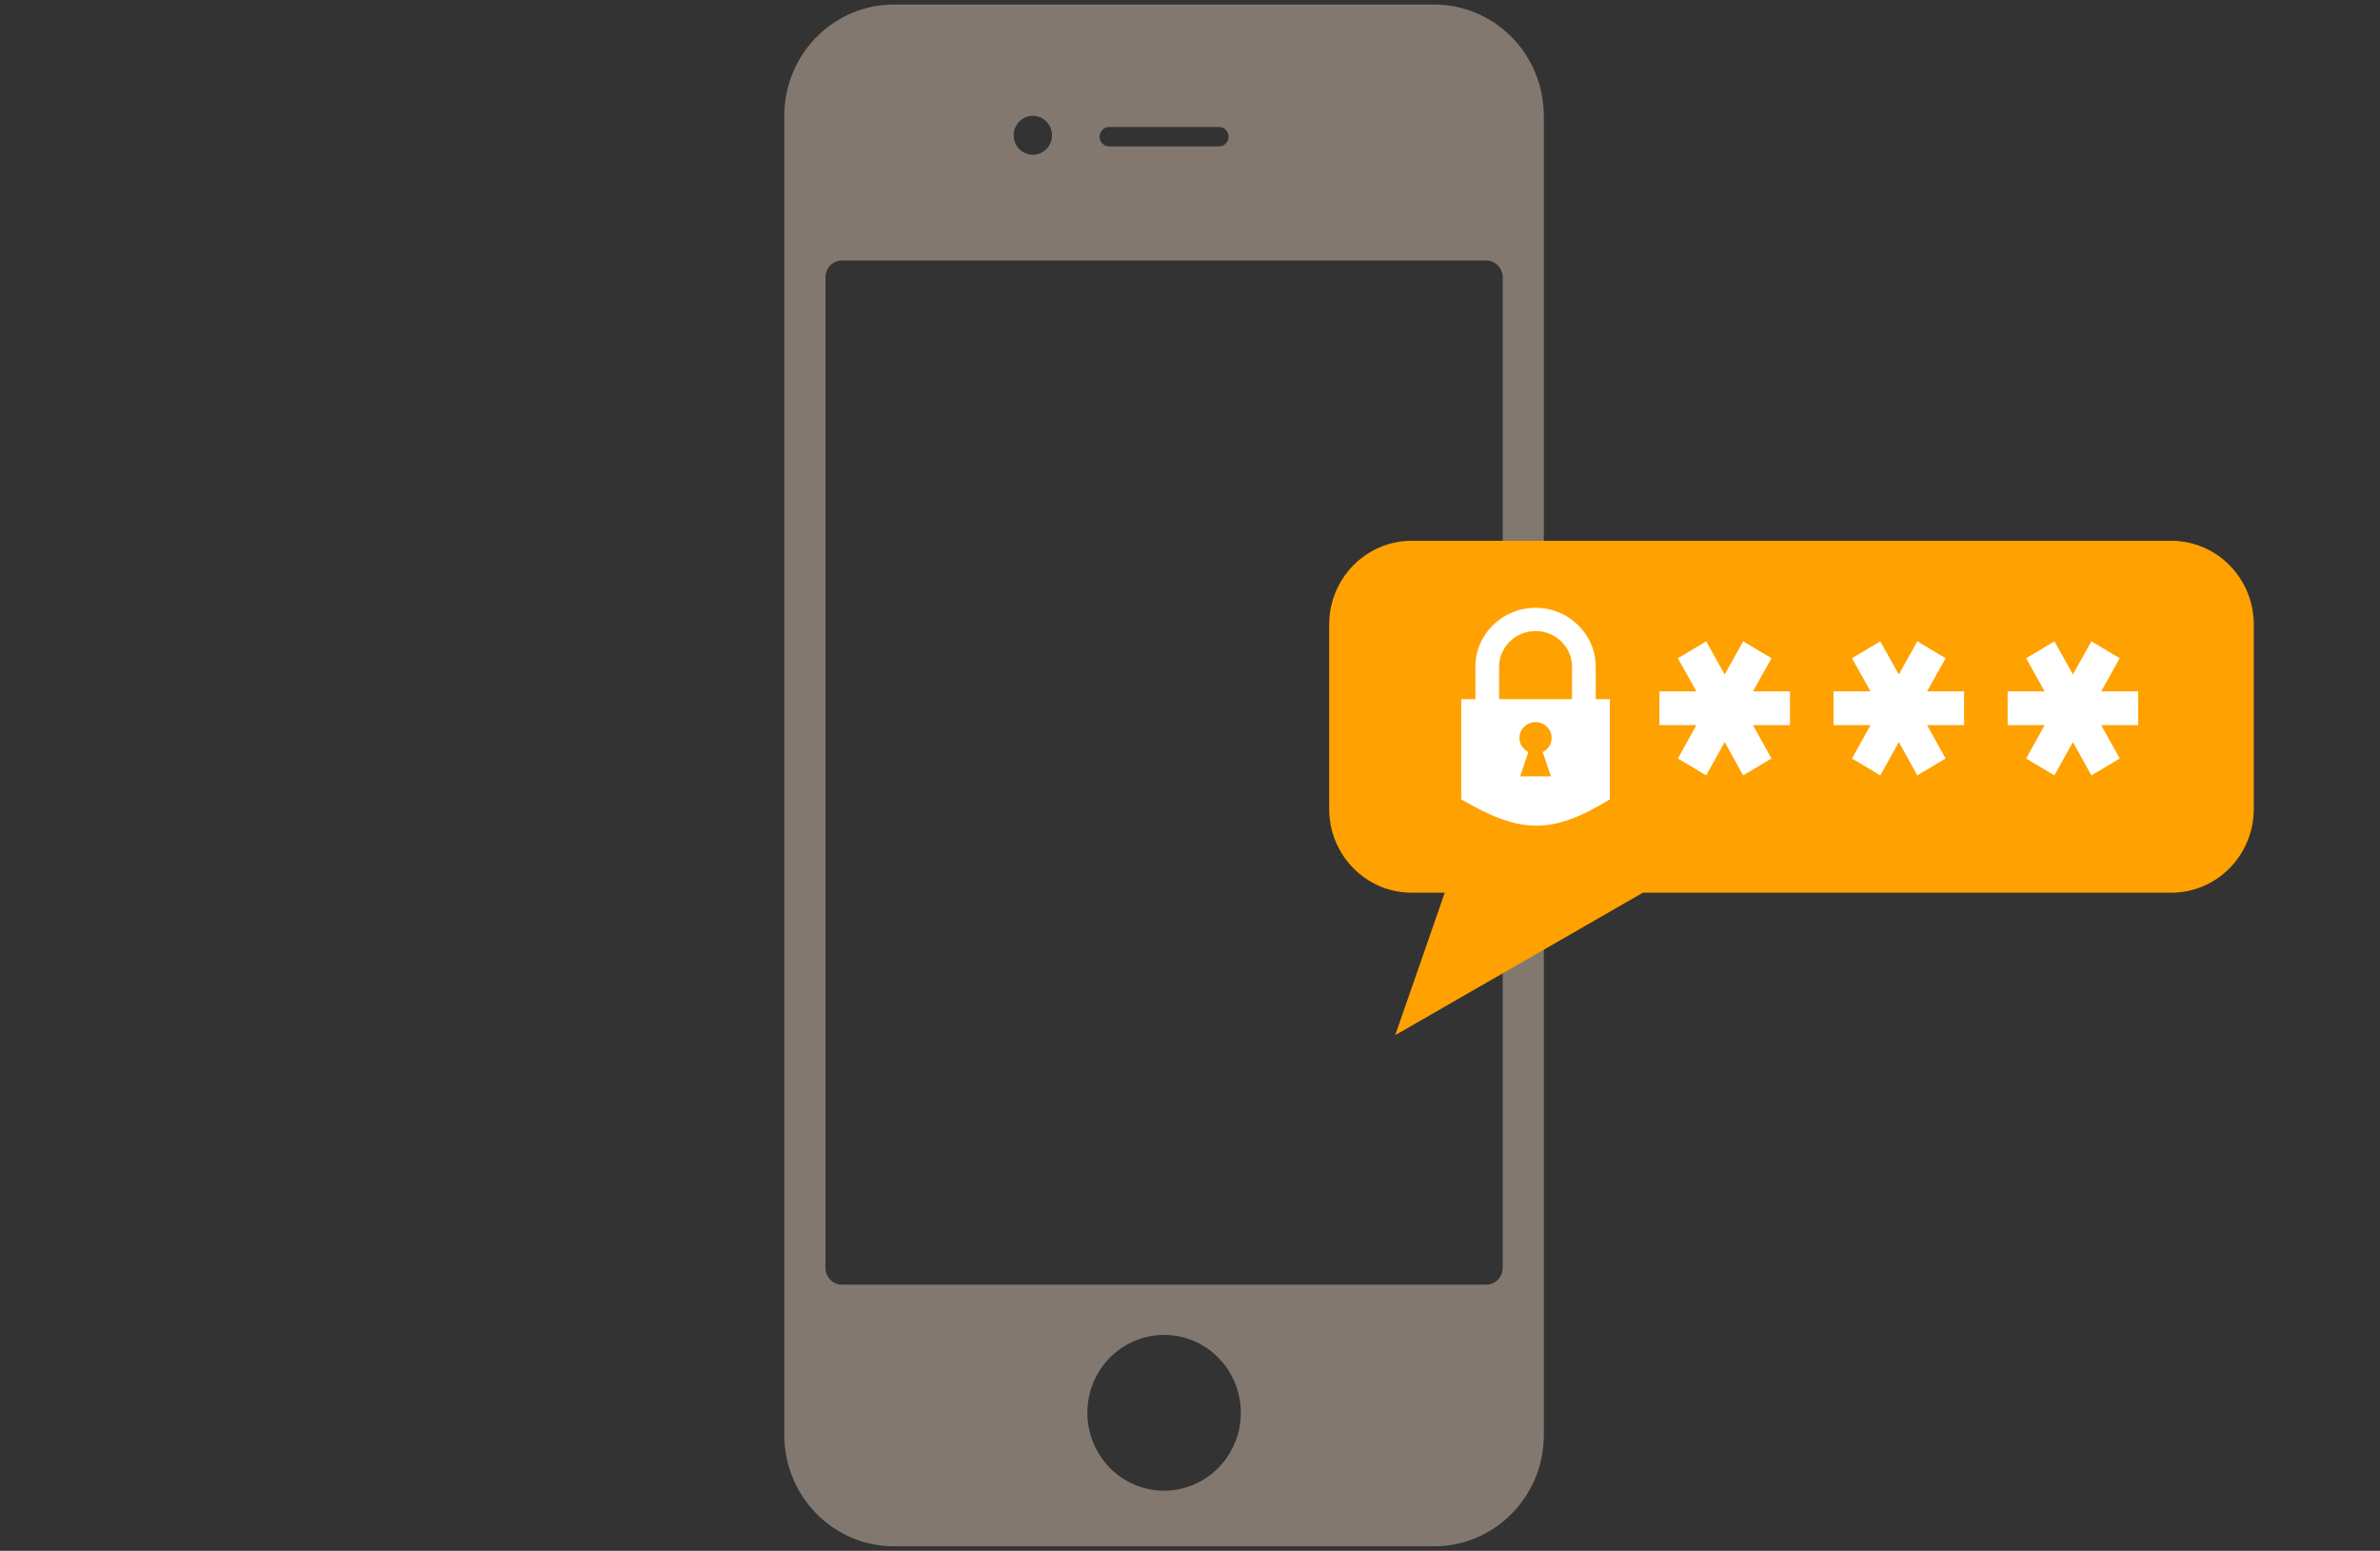 <svg width="264" height="172" viewBox="0 0 264 172" fill="none" xmlns="http://www.w3.org/2000/svg">
<rect x="0" y="0" width="264" height="172" fill="#333333" stroke="none"/>
<path d="M159.081 0.5H99.166C92.451 0.5 87 6.02 87 12.848V159.153C87 165.968 92.439 171.5 99.166 171.5H159.081C165.797 171.5 171.247 165.98 171.247 159.158V12.848C171.247 9.573 169.965 6.432 167.684 4.117C165.402 1.801 162.308 0.5 159.081 0.5ZM123.049 14.084H135.204C135.795 14.084 136.286 14.563 136.286 15.164C136.286 15.764 135.795 16.243 135.198 16.243H123.049C122.458 16.243 121.973 15.764 121.973 15.164C121.973 14.563 122.446 14.084 123.037 14.084H123.049ZM114.566 12.848C115.131 12.848 115.672 13.075 116.071 13.48C116.47 13.885 116.694 14.435 116.694 15.008C116.694 15.58 116.47 16.13 116.071 16.535C115.672 16.94 115.131 17.167 114.566 17.167C114.002 17.167 113.46 16.94 113.061 16.535C112.662 16.13 112.438 15.58 112.438 15.008C112.438 14.435 112.662 13.885 113.061 13.48C113.46 13.075 114.002 12.848 114.566 12.848ZM129.127 165.332C128.009 165.332 126.902 165.109 125.869 164.674C124.836 164.24 123.898 163.604 123.107 162.802C122.317 161.999 121.69 161.047 121.262 159.999C120.834 158.951 120.614 157.827 120.614 156.693C120.614 155.558 120.834 154.434 121.262 153.386C121.69 152.338 122.317 151.386 123.107 150.583C123.898 149.781 124.836 149.145 125.869 148.711C126.902 148.276 128.009 148.053 129.127 148.053C131.384 148.053 133.55 148.963 135.146 150.583C136.742 152.204 137.639 154.401 137.639 156.693C137.639 158.984 136.742 161.181 135.146 162.802C133.55 164.422 131.384 165.332 129.127 165.332ZM166.683 140.625C166.683 141.116 166.492 141.588 166.151 141.936C165.81 142.284 165.347 142.482 164.863 142.485H93.385C92.901 142.482 92.438 142.284 92.096 141.936C91.755 141.588 91.564 141.116 91.564 140.625V30.751C91.564 29.731 92.38 28.891 93.385 28.891H164.857C165.862 28.891 166.689 29.731 166.689 30.751V140.625H166.683Z" fill="#83786F"/>
<path d="M147.438 69.272C147.438 64.139 151.538 59.978 156.596 59.978H240.843C245.9 59.978 250 64.139 250 69.272V89.718C250 94.85 245.9 99.011 240.843 99.011H182.236L154.764 114.81L160.258 99.011H156.596C151.538 99.011 147.438 94.85 147.438 89.718V69.272Z" fill="#FFA100"/>
<path d="M177.006 77.545V73.952C177.006 70.346 174.013 67.412 170.331 67.412C166.65 67.412 163.656 70.345 163.656 73.952V77.545H162.09V88.659C168.703 92.518 172.144 92.576 178.573 88.659V77.545H177.006ZM166.289 73.952C166.289 71.768 168.101 69.991 170.331 69.991C172.561 69.991 174.374 71.767 174.374 73.952V77.545H166.289V73.952ZM172.04 86.109H168.622L169.541 83.407C169.243 83.263 168.992 83.041 168.815 82.765C168.639 82.489 168.545 82.17 168.544 81.845C168.544 81.381 168.733 80.935 169.068 80.607C169.402 80.279 169.857 80.094 170.331 80.094C170.804 80.094 171.259 80.279 171.594 80.607C171.929 80.935 172.117 81.381 172.117 81.845C172.117 82.531 171.709 83.119 171.121 83.407L172.04 86.109Z" fill="white"/>
<path d="M189.258 86L191.31 82.302L193.362 86L196.5 84.126L194.448 80.427H198.553V76.679H194.448L196.5 73.005L193.362 71.131L191.31 74.805L189.258 71.131L186.12 73.005L188.171 76.679H184.067V80.427H188.171L186.12 84.126L189.258 86ZM205.433 84.126L208.571 86L210.624 82.302L212.676 86L215.814 84.126L213.762 80.427H217.866V76.679H213.762L215.814 73.005L212.676 71.131L210.624 74.805L208.571 71.131L205.433 73.005L207.485 76.679H203.381V80.427H207.485L205.433 84.126ZM237.18 76.679H233.076L235.128 73.005L231.989 71.131L229.937 74.805L227.885 71.131L224.747 73.005L226.799 76.679H222.695V80.427H226.799L224.747 84.126L227.885 86L229.937 82.302L231.989 86L235.128 84.126L233.076 80.427H237.18V76.679Z" fill="white"/>
</svg>
